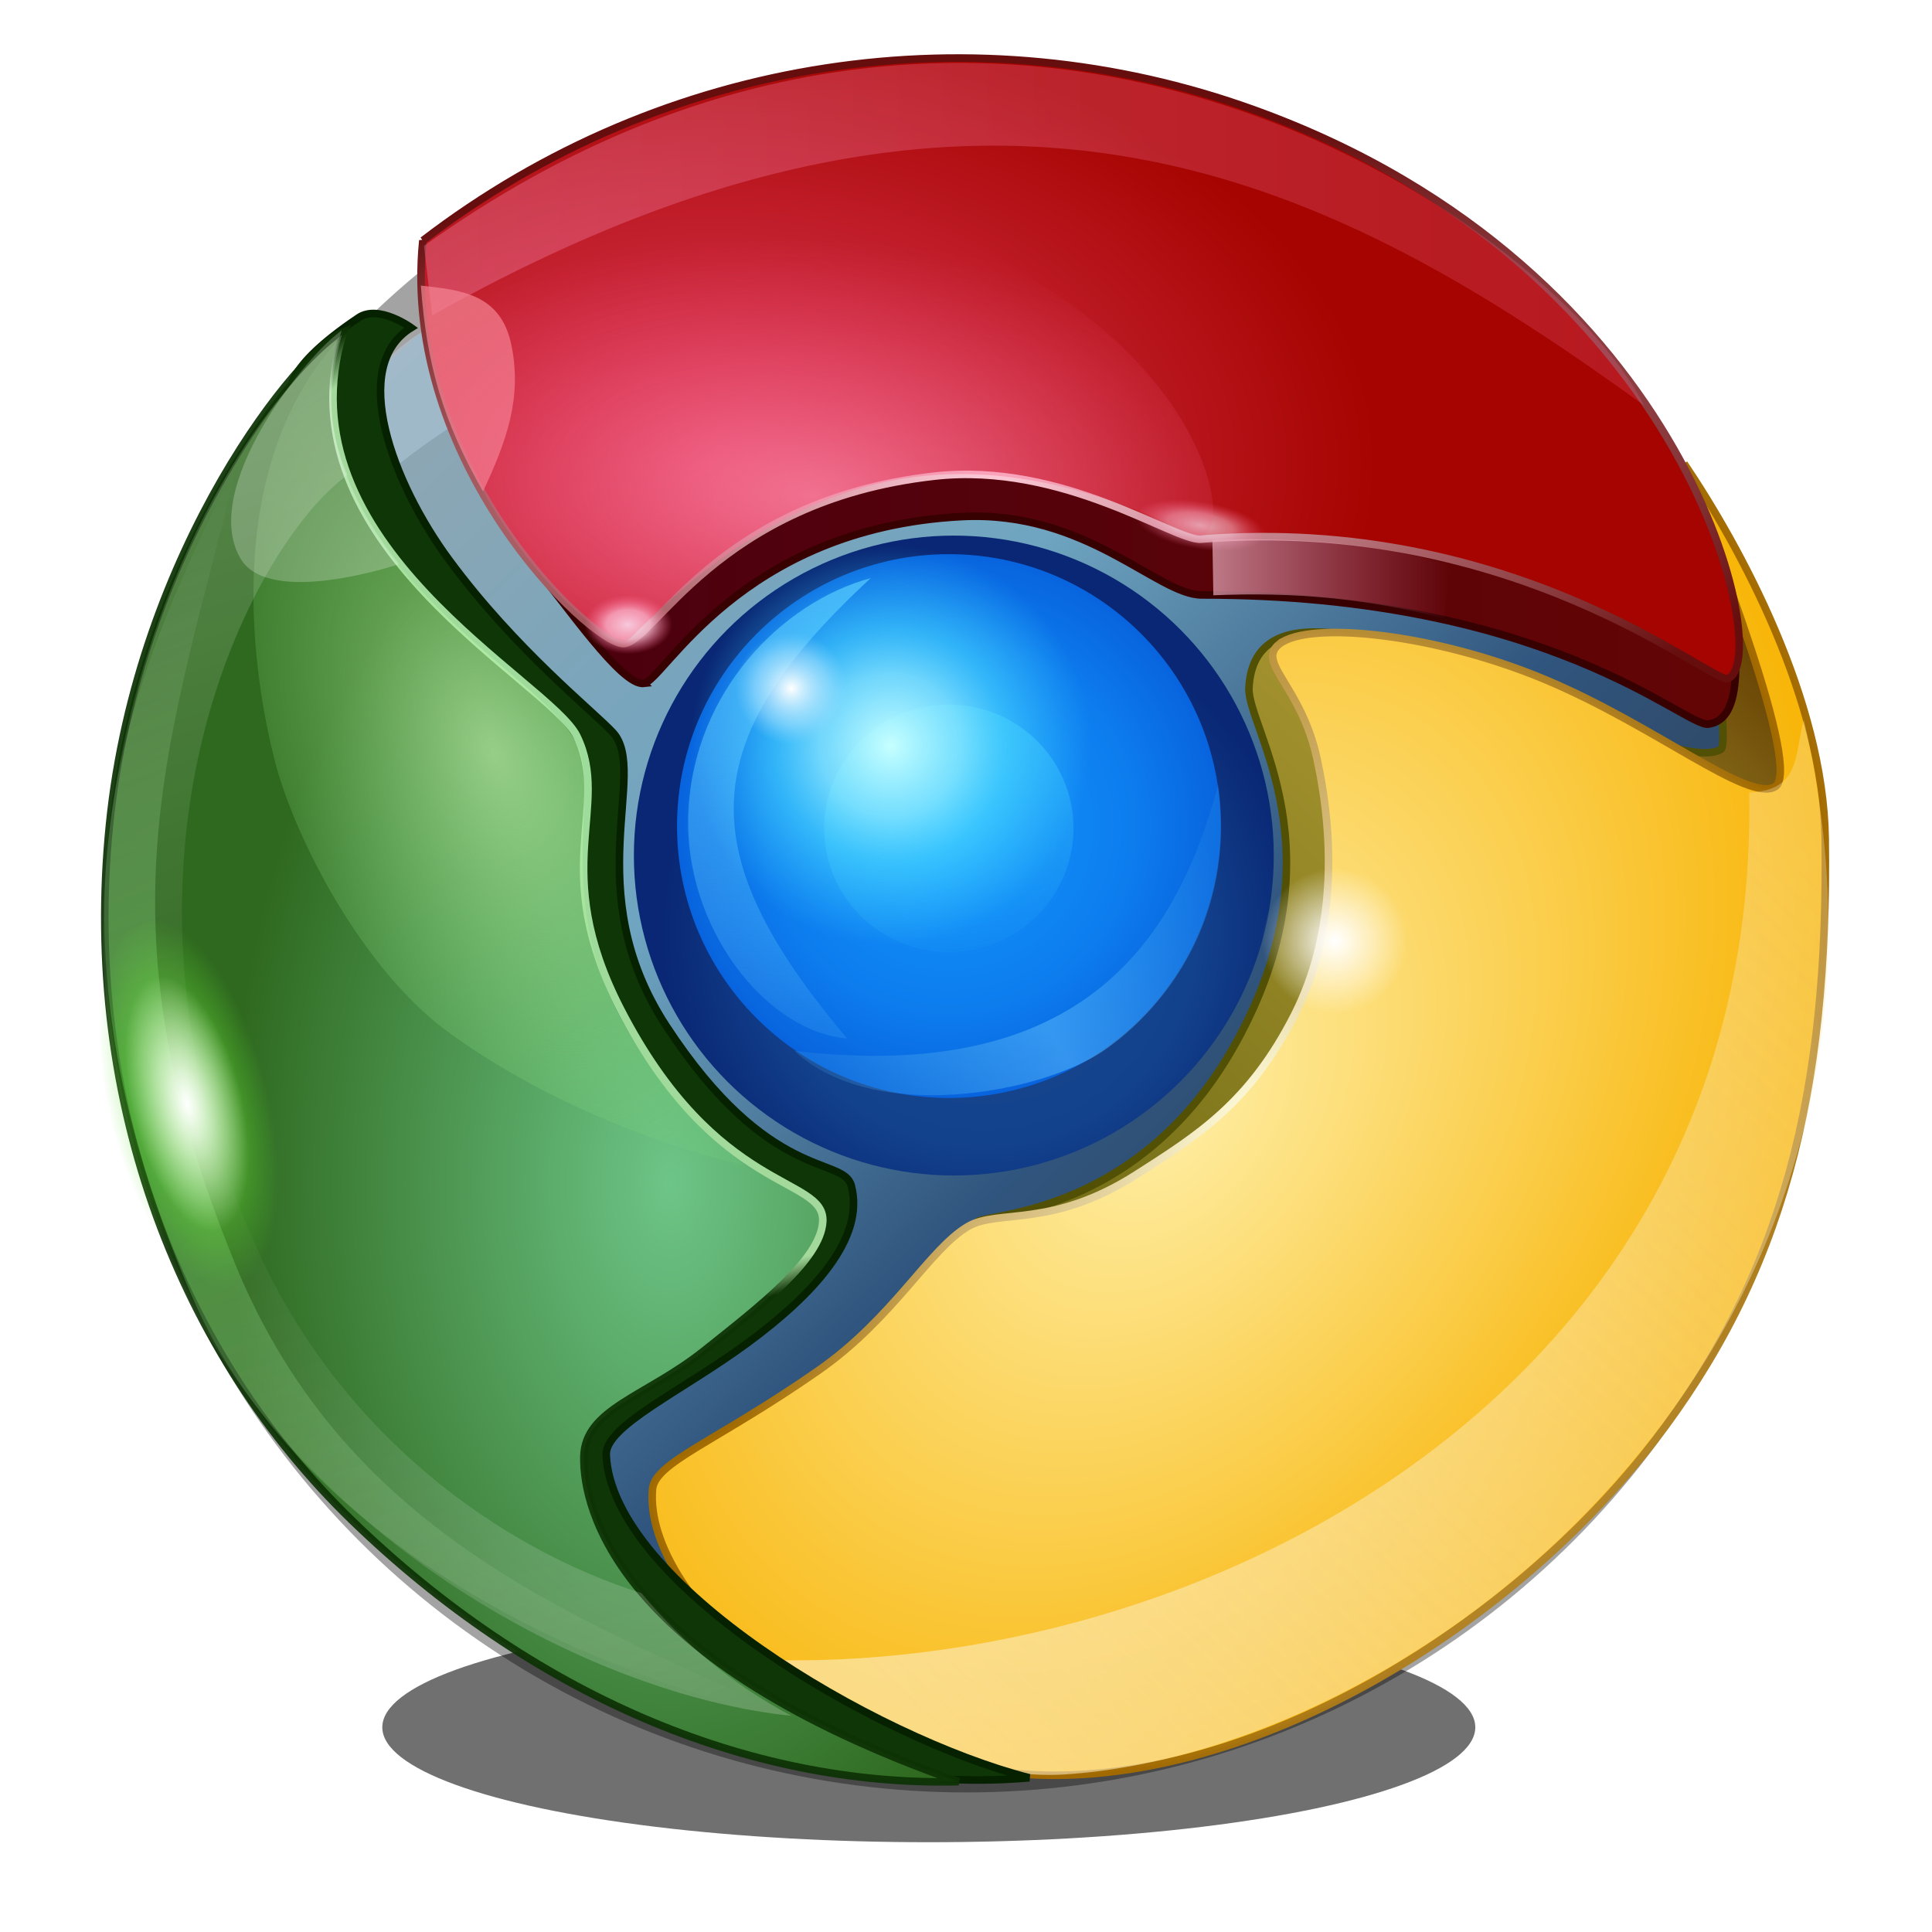 <svg height="256" viewBox="0 0 256 256" width="256" xmlns="http://www.w3.org/2000/svg" xmlns:xlink="http://www.w3.org/1999/xlink">
  <defs>
    <linearGradient id="linearGradient105697">
      <stop offset="0" stop-color="#fff"/>
      <stop offset="1" stop-color="#fff" stop-opacity="0"/>
    </linearGradient>
    <radialGradient id="radialGradient15272" cx="333.931" cy="132.797" gradientUnits="userSpaceOnUse" r="42.395">
      <stop offset="0" stop-color="#1b4a8c"/>
      <stop offset=".661" stop-color="#13428d"/>
      <stop offset="1" stop-color="#092774"/>
    </radialGradient>
    <radialGradient id="radialGradient59519" cx="329.477" cy="118.707" gradientUnits="userSpaceOnUse" r="36.028">
      <stop offset="0" stop-color="#1297ff"/>
      <stop offset=".672" stop-color="#0d7dee"/>
      <stop offset="1" stop-color="#0864de"/>
    </radialGradient>
    <radialGradient id="radialGradient76729" cx="321.742" cy="108.071" gradientUnits="userSpaceOnUse" r="26.494">
      <stop offset="0" stop-color="#c6ffff"/>
      <stop offset=".358" stop-color="#88ebff" stop-opacity=".804"/>
      <stop offset=".582" stop-color="#4ad8ff" stop-opacity=".612"/>
      <stop offset="1" stop-color="#39c8ff" stop-opacity="0"/>
    </radialGradient>
    <linearGradient id="linearGradient96852" gradientUnits="userSpaceOnUse" x1="326.915" x2="331.851" y1="109.549" y2="138.486">
      <stop offset="0" stop-color="#5bf5ff" stop-opacity=".3"/>
      <stop offset="1" stop-color="#5bf5ff" stop-opacity="0"/>
    </linearGradient>
    <filter id="filter97437" color-interpolation-filters="sRGB" height="1.054" width="1.054" x="-.027" y="-.027">
      <feGaussianBlur stdDeviation=".811"/>
    </filter>
    <linearGradient id="linearGradient98935" gradientUnits="userSpaceOnUse" x1="313.228" x2="365.473" y1="152.642" y2="125.082">
      <stop offset="0" stop-color="#44a3e6" stop-opacity=".2"/>
      <stop offset=".5" stop-color="#51b2f8" stop-opacity=".6"/>
      <stop offset="1" stop-color="#339dea" stop-opacity=".2"/>
    </linearGradient>
    <filter id="filter119967" color-interpolation-filters="sRGB" height="1.028" width="1.021" x="-.01" y="-.014">
      <feGaussianBlur stdDeviation=".243"/>
    </filter>
    <linearGradient id="linearGradient121406" gradientUnits="userSpaceOnUse" x1="322.88" x2="321.672" y1="87.228" y2="151.616">
      <stop offset="0" stop-color="#56cdff" stop-opacity=".7"/>
      <stop offset="1" stop-color="#6ecdfd" stop-opacity=".102"/>
    </linearGradient>
    <filter id="filter134708" color-interpolation-filters="sRGB" height="1.017" width="1.042" x="-.021" y="-.008">
      <feGaussianBlur stdDeviation=".213"/>
    </filter>
    <radialGradient id="radialGradient136791" cx="308.595" cy="100.456" gradientUnits="userSpaceOnUse" r="7.404">
      <stop offset="0" stop-color="#fff"/>
      <stop offset=".659" stop-color="#b0e4fe" stop-opacity=".501"/>
      <stop offset="1" stop-color="#8dd8fd" stop-opacity="0"/>
    </radialGradient>
    <linearGradient id="linearGradient1070" gradientUnits="userSpaceOnUse" x1="296.679" x2="457.5" y1="109.828" y2="109.828">
      <stop offset="0" stop-color="#4a000f"/>
      <stop offset="1" stop-color="#640505"/>
    </linearGradient>
    <radialGradient id="radialGradient22071" cx="321.674" cy="110.96" gradientTransform="matrix(1 .002 -.001 .658 .163 23.39)" gradientUnits="userSpaceOnUse" r="87.834">
      <stop offset="0" stop-color="#e33e60"/>
      <stop offset="1" stop-color="#a50400"/>
    </radialGradient>
    <radialGradient id="radialGradient32588" cx="311.925" cy="120.501" gradientTransform="matrix(1 0 0 .669 -1.688 37.901)" gradientUnits="userSpaceOnUse" r="5.834">
      <stop offset="0" stop-color="#f7eaf7"/>
      <stop offset=".5" stop-color="#fcc7db" stop-opacity=".796"/>
      <stop offset="1" stop-color="#ff6b9a" stop-opacity="0"/>
    </radialGradient>
    <linearGradient id="linearGradient46116" gradientUnits="userSpaceOnUse" x1="282.646" x2="445.297" y1="66.737" y2="66.737">
      <stop offset="0" stop-color="#ffa0ca" stop-opacity=".3"/>
      <stop offset="1" stop-color="#ff6c9a" stop-opacity=".2"/>
    </linearGradient>
    <radialGradient id="radialGradient32588-3" cx="311.925" cy="120.501" gradientTransform="matrix(1.501 .059 -.021 .542 -69.859 -25.844)" gradientUnits="userSpaceOnUse" r="5.834">
      <stop offset="0" stop-color="#f7eaf7" stop-opacity=".7"/>
      <stop offset=".5" stop-color="#fcc7db" stop-opacity=".5"/>
      <stop offset="1" stop-color="#ff6b9a" stop-opacity="0"/>
    </radialGradient>
    <radialGradient id="radialGradient83722" cx="334.825" cy="108.217" gradientTransform="matrix(1.287 .035 -.017 .647 -94.351 19.66)" gradientUnits="userSpaceOnUse" r="52.436">
      <stop offset="0" stop-color="#fb8bab" stop-opacity=".7"/>
      <stop offset="1" stop-color="#f2507a" stop-opacity="0"/>
    </radialGradient>
    <radialGradient id="radialGradient106595" cx="358.786" cy="111.801" gradientTransform="matrix(1.319 -.065 .026 .528 -117.152 61.868)" gradientUnits="userSpaceOnUse" r="87.834">
      <stop offset="0" stop-color="#ffccda"/>
      <stop offset="1" stop-color="#660d0d"/>
    </radialGradient>
    <linearGradient id="linearGradient140807" gradientUnits="userSpaceOnUse" x1="387.645" x2="419.17" y1="112.456" y2="112.456">
      <stop offset="0" stop-color="#e8abbc" stop-opacity=".7"/>
      <stop offset="1" stop-color="#ef86ab" stop-opacity="0"/>
    </linearGradient>
    <filter id="filter174821" color-interpolation-filters="sRGB" height="1.108" width="1.036" x="-.018" y="-.054">
      <feGaussianBlur stdDeviation=".236"/>
    </filter>
    <filter id="filter175065" color-interpolation-filters="sRGB" height="1.07" width="1.153" x="-.077" y="-.035">
      <feGaussianBlur stdDeviation=".397"/>
    </filter>
    <linearGradient id="linearGradient180421" gradientUnits="userSpaceOnUse" x1="302.424" x2="444.553" y1="59.589" y2="206.956">
      <stop offset="0" stop-color="#91a6b1"/>
      <stop offset=".371" stop-color="#6fa5c1"/>
      <stop offset=".654" stop-color="#30557e"/>
      <stop offset="1" stop-color="#2f3846"/>
    </linearGradient>
    <radialGradient id="radialGradient7983" cx="340.26" cy="159.491" gradientTransform="matrix(1 0 0 1.659 .114 -98.224)" gradientUnits="userSpaceOnUse" r="58.412">
      <stop offset="0" stop-color="#6dc587"/>
      <stop offset="1" stop-color="#2f691f"/>
    </radialGradient>
    <radialGradient id="radialGradient24825" cx="409.745" cy="154.732" gradientTransform="matrix(.815 .577 -.817 1.154 198.27 -259.715)" gradientUnits="userSpaceOnUse" r="78.203">
      <stop offset="0" stop-color="#ffefa8"/>
      <stop offset=".509" stop-color="#fbd155"/>
      <stop offset="1" stop-color="#f8b302"/>
    </radialGradient>
    <radialGradient id="radialGradient1165" cx="428.399" cy="134.395" gradientUnits="userSpaceOnUse" r="9.667" xlink:href="#linearGradient105697"/>
    <linearGradient id="linearGradient2641" gradientUnits="userSpaceOnUse" x1="378.697" x2="501.89" y1="242.176" y2="112.1">
      <stop offset="0" stop-color="#fceec7" stop-opacity=".6"/>
      <stop offset="1" stop-color="#fae9bb" stop-opacity=".302"/>
    </linearGradient>
    <linearGradient id="linearGradient16620" gradientUnits="userSpaceOnUse" x1="381.458" x2="479.895" y1="191.618" y2="86.721">
      <stop offset="0" stop-color="#66640f"/>
      <stop offset=".699" stop-color="#a5932f"/>
      <stop offset="1" stop-color="#623c00"/>
    </linearGradient>
    <radialGradient id="radialGradient49460" cx="418.214" cy="158.554" gradientTransform="matrix(1 0 0 1.116 0 -18.286)" gradientUnits="userSpaceOnUse" r="78.23">
      <stop offset="0" stop-color="#fffddd"/>
      <stop offset="1" stop-color="#a26a00" stop-opacity=".98"/>
    </radialGradient>
    <radialGradient id="radialGradient105699" cx="289.831" cy="155.985" gradientTransform="matrix(1 0 0 .422 -72.321 -296.863)" gradientUnits="userSpaceOnUse" r="17.289" xlink:href="#linearGradient105697"/>
    <linearGradient id="linearGradient106807" gradientUnits="userSpaceOnUse" x1="275.902" x2="353.574" y1="74.834" y2="236.101">
      <stop offset="0" stop-color="#fff" stop-opacity="0"/>
      <stop offset=".381" stop-color="#85ff7b" stop-opacity=".302"/>
      <stop offset="1" stop-color="#fff" stop-opacity="0"/>
    </linearGradient>
    <radialGradient id="radialGradient120374" cx="289.831" cy="155.985" gradientTransform="matrix(1.185 0 0 .501 -112.374 -332.275)" gradientUnits="userSpaceOnUse" r="17.289">
      <stop offset="0" stop-color="#7be053"/>
      <stop offset="1" stop-color="#5ddf2b" stop-opacity="0"/>
    </radialGradient>
    <filter id="filter133159" color-interpolation-filters="sRGB" height="1.041" width="1.017" x="-.009" y="-.021">
      <feGaussianBlur stdDeviation=".149"/>
    </filter>
    <radialGradient id="radialGradient135214" cx="316.853" cy="109.047" gradientTransform="matrix(.927 -.375 .641 1.581 -46.703 55.8)" gradientUnits="userSpaceOnUse" r="33.306">
      <stop offset="0" stop-color="#d0ffb9" stop-opacity=".6"/>
      <stop offset="1" stop-color="#8ae57d" stop-opacity=".102"/>
    </radialGradient>
    <radialGradient id="radialGradient152121" cx="336.089" cy="156.384" gradientTransform="matrix(-.908 -.892 .923 -.939 505.563 555.304)" gradientUnits="userSpaceOnUse" r="56.902">
      <stop offset="0" stop-color="#9cdd9c"/>
      <stop offset=".941" stop-color="#a4d99c"/>
      <stop offset="1" stop-color="#0d3104" stop-opacity=".929"/>
    </radialGradient>
    <filter id="filter185991" color-interpolation-filters="sRGB" height="1.096" width="1.096" x="-.048" y="-.048">
      <feGaussianBlur stdDeviation="4.601"/>
    </filter>
    <linearGradient id="linearGradient196837" gradientUnits="userSpaceOnUse" x1="282.909" x2="340.182" y1="61.023" y2="240.154">
      <stop offset="0" stop-color="#fff" stop-opacity=".2"/>
      <stop offset=".5" stop-color="#fff" stop-opacity="0"/>
      <stop offset="1" stop-color="#fff" stop-opacity=".2"/>
    </linearGradient>
    <filter id="filter198512" color-interpolation-filters="sRGB" height="1.846" width="1.178" x="-.089" y="-.423">
      <feGaussianBlur stdDeviation="5.925"/>
    </filter>
  </defs>
  <g transform="translate(-251.541 -9.718)">
    <ellipse cx="374.523" cy="238.537" fill="#111" fill-opacity=".6" filter="url(#filter198512)" rx="79.927" ry="16.808" transform="matrix(.906 0 0 .906 35.294 22.479)"/>
    <circle cx="379.541" cy="131.458" filter="url(#filter185991)" opacity=".6" r="115.019" stroke-linecap="square" stroke-linejoin="bevel" stroke-width="1.9" transform="matrix(.989 0 0 .989 4.209 3.458)"/>
  </g>
  <g transform="translate(-251.541 -9.718)">
    <ellipse cx="379.497" cy="133.001" fill="url(#linearGradient180421)" rx="109.309" ry="105.403"/>
    <path d="m305.279 55.184c14.667-11.311 55.343-12.333 55.343-12.333-33.798 13.583-67.968 26.861-78.96 59.185 0 0 9.838-36.226 23.617-46.852z" fill="#bad4ec" fill-opacity=".4"/>
  </g>
  <g transform="translate(-203.74 -9.251)">
    <circle cx="330.127" cy="122.615" fill="url(#radialGradient15272)" r="42.395" stroke-linecap="square" stroke-linejoin="bevel" stroke-width="2"/>
    <circle cx="329.477" cy="118.707" fill="url(#radialGradient59519)" filter="url(#filter97437)" r="36.028" stroke-linecap="square" stroke-linejoin="bevel" stroke-width="2.573"/>
    <ellipse cx="329.464" cy="119.01" fill="url(#linearGradient96852)" rx="16.523" ry="16.401" stroke-linecap="square" stroke-linejoin="bevel" stroke-width="2"/>
    <circle cx="321.742" cy="108.071" fill="url(#radialGradient76729)" r="26.494" stroke-linecap="square" stroke-linejoin="bevel" stroke-width="2"/>
    <path d="m309.007 148.497c37.015 4.335 50.34-13.355 56.156-35.289 2.454 17.759-7.23 29.828-15.241 35.298-8.26 5.64-30.53 9.736-40.915-.009z" fill="url(#linearGradient98935)" filter="url(#filter119967)"/>
    <path d="m319.122 85.848c-23.133 21.413-24.142 36.127-3.145 61-10.722-.858-21.739-14.764-21.027-30.055.739-15.888 12.406-27.752 24.172-30.945z" fill="url(#linearGradient121406)" filter="url(#filter134708)"/>
    <circle cx="308.595" cy="100.456" fill="url(#radialGradient136791)" r="7.404"/>
  </g>
  <g transform="translate(-251.541 -9.718)">
    <path d="m475.813 73.664s5.315 34.437 3.758 35.349c-8.127 4.762-61.406-30.292-62.537-8.144-.269 5.275 12.399 21.472-1.715 47.006-12.867 23.278-33.791 22.643-34.274 23.77-5.336 12.431 7.18 70.349 7.18 70.349l100.845-112.336c4.07-26.091-6.696-41.048-13.257-55.994z" fill="url(#linearGradient16620)" stroke="#525005"/>
    <path d="m421.056 95.056c-3.125 2.47 2.887 5.468 4.998 15.212 2.33 10.759 2.464 23.212-2.998 33.947-5.938 11.671-12.809 15.942-20.933 21.134-11.238 7.183-18.304 4.552-22.292 6.866-5.139 2.982-9.879 12.153-19.849 19.103-13.595 9.477-21.69 12.153-21.987 15.755-1.22 14.745 25.059 37.419 52.294 37.872 28.462.473 61.614-19.845 80.35-44.146 17.212-22.324 23.209-46.339 22.75-80.021-.248-18.256-11.177-38.494-18.7-49.63 3.918 10.633 15.787 40.766 12.025 42.841-3.631 2.003-15.828-8.086-30.323-14.18-14.495-6.095-31.338-7.91-35.334-4.752z" fill="url(#radialGradient24825)" stroke="url(#radialGradient49460)"/>
    <circle cx="428.399" cy="134.395" fill="url(#radialGradient1165)" r="9.667" stroke-linecap="square" stroke-linejoin="bevel" stroke-width="2"/>
    <path d="m351.702 229.624c15.145 11.532 30.817 15.849 40.846 15.217 48.286-3.047 117.04-57.59 98.019-139.719-1.306 4.253-.24 9.367-7.25 9.6 1.419 80.293-73.938 117.183-131.615 114.903z" fill="url(#linearGradient2641)"/>
  </g>
  <g transform="translate(-226.997 -35.757)">
    <path d="m312.283 126.31c2.651-.294 12.637-20.568 42.146-22.101 16.514-.858 25.934 10.386 31.803 10.381 45.891-.034 64.05 17.53 67.127 17.116 4.694-.632 3.474-9.043 3.552-13.786-25.026-10.689-50.033-23.412-78.167-27.849-41.581-6.558-54.271 2.419-81.323 20.244 4.641 5.582 11.914 16.322 14.862 15.995z" fill="url(#linearGradient1070)" stroke="#370001"/>
    <path d="m283.024 67.628c-2.946 29.376 22.125 53.301 26.527 53.404 3.964.093 12.276-18.931 41.232-22.179 17.183-1.928 31.822 8.625 35.359 8.343 41.43-3.299 67.654 19.095 69.761 18.476 6.142-1.806-4.273-54.292-62.782-75.376-36.539-13.167-77.924-7.334-110.097 17.333z" fill="url(#radialGradient22071)" stroke="url(#radialGradient106595)"/>
    <ellipse cx="310.237" cy="118.522" fill="url(#radialGradient32588)" rx="5.834" ry="3.903" stroke-linecap="square" stroke-linejoin="bevel" stroke-width="2"/>
    <ellipse cx="395.884" cy="57.856" fill="url(#radialGradient32588-3)" rx="8.513" ry="3.903" stroke-linecap="square" stroke-linejoin="bevel" stroke-width="2" transform="matrix(.993 .121 -.121 .993 0 0)"/>
    <path d="m284.251 77.567c74.939-42.266 120.112-17.285 160.601 11.908-12.465-24.247-85.342-75.856-161.676-21.137z" fill="url(#linearGradient46116)"/>
    <path d="m282.761 73.596c.779 10.556 2.943 17.993 8.237 27.281 3.156-6.715 5.175-12.406 3.772-19.349-1.403-6.943-6.847-7.335-12.009-7.932z" fill="#f58694" fill-opacity=".7" filter="url(#filter175065)"/>
    <path d="m385.032 106.592c6.79 3.224 3.346-28.529-39.932-41.913-13.698-4.236-36.14 1.064-62.226 10.078 2.344 28.77 25.133 48.136 27.363 45.849 25.266-25.902 48.014-26.73 74.795-14.014z" fill="url(#radialGradient83722)"/>
    <path d="m387.645 107.294.129 7.341c10.62-.451 20.247.397 30.539 3.07l.857-7.101c-8.656-2.587-19.19-3.742-31.526-3.311z" fill="url(#linearGradient140807)" filter="url(#filter174821)"/>
  </g>
  <g transform="translate(-251.541 -9.718)">
    <path d="m299.068 51.804c2.654-1.78 6.955 1.337 6.955 1.337-8.292 5.11-2.506 20.552 5.028 30.768 8.8 11.934 19.117 20.077 21.697 22.863 4.786 5.17-4.659 20.924 7.055 38.859 13.621 20.854 23.479 17.261 24.53 21.171 1.873 6.972-4.976 14.433-13.841 20.938-8.659 6.353-18.788 10.939-18.624 14.756.728 16.905 35.416 37.488 56.057 42.789-34.63 3.053-66.241-18.489-66.241-18.489l-31.577-165.005s-1.262-3.131 8.961-9.988z" fill="#0f3606" stroke="#062100"/>
    <path d="m297.04 53.688c-8.792 28.123 27.393 46.255 30.944 53.578 4.564 9.414-3.85 17.414 5.766 36.121 12.719 24.742 27.146 22.134 26.813 28.203-.276 5.031-8.44 11.286-15.709 17.085-7.691 6.136-15.822 7.713-15.946 14.067-.135 6.894 4.395 27.177 49.655 43.06-27.988.667-56.618-11.616-80.361-34.602-22.472-21.757-35.884-55.047-32.158-92.16 3.707-36.932 25.67-63.418 30.996-65.353z" fill="url(#radialGradient7983)" stroke="url(#radialGradient152121)"/>
    <path d="m283.135 70.449c-8.787 37.121-19.473 60.226-.426 106.773 15.025 36.72 46.916 47.555 75.352 60.671-20.735-4.191-65.32-19.762-81.133-56.499-23.072-53.599-6.571-84.233 6.208-110.945z" fill="url(#linearGradient106807)"/>
    <ellipse cx="231.014" cy="-254.196" fill="url(#radialGradient120374)" filter="url(#filter133159)" rx="20.483" ry="8.654" transform="matrix(.292 1.188 -1.188 .292 -92.848 -44.317)"/>
    <ellipse cx="217.51" cy="-230.962" fill="url(#radialGradient105699)" rx="17.289" ry="7.304" transform="matrix(.239 .971 -.971 .239 0 0)"/>
    <path d="m296.729 54.402c-16.598 17.622-11.285 46.51-8.72 56.322 2.739 10.475 11.734 27.52 22.763 35.631 11.929 8.773 27.338 14.971 39.357 17.777-6.908-5.85-14.555-14.299-18.376-23.798-5.466-13.587-1.393-25.138-3.369-30.99-2.147-6.358-12.922-11.9-23.058-23.605-9.779-11.293-11.582-23.042-8.598-31.336z" fill="url(#radialGradient135214)"/>
    <path d="m296.823 53.502c-4.693 3.226-18.952 20.971-13.384 30.272 3.87 6.463 20.987.696 20.987.696-8.243-10.292-11.019-21.005-7.603-30.968z" fill="#fff" fill-opacity=".232"/>
    <path d="m296.844 54.068c-20.812 16.628-44.506 70.619-23.341 121.529 15.441 37.143 56.133 58.789 82.917 61.477-7.778-4.12-14.358-9.587-19.879-16.248-18.763-5.928-39.809-20.992-50.877-45.51-22.978-50.9-.982-93.259 11.941-102.688-3.012-6.558-2.403-12.628-.761-18.56z" fill="url(#linearGradient196837)"/>
  </g>
</svg>

